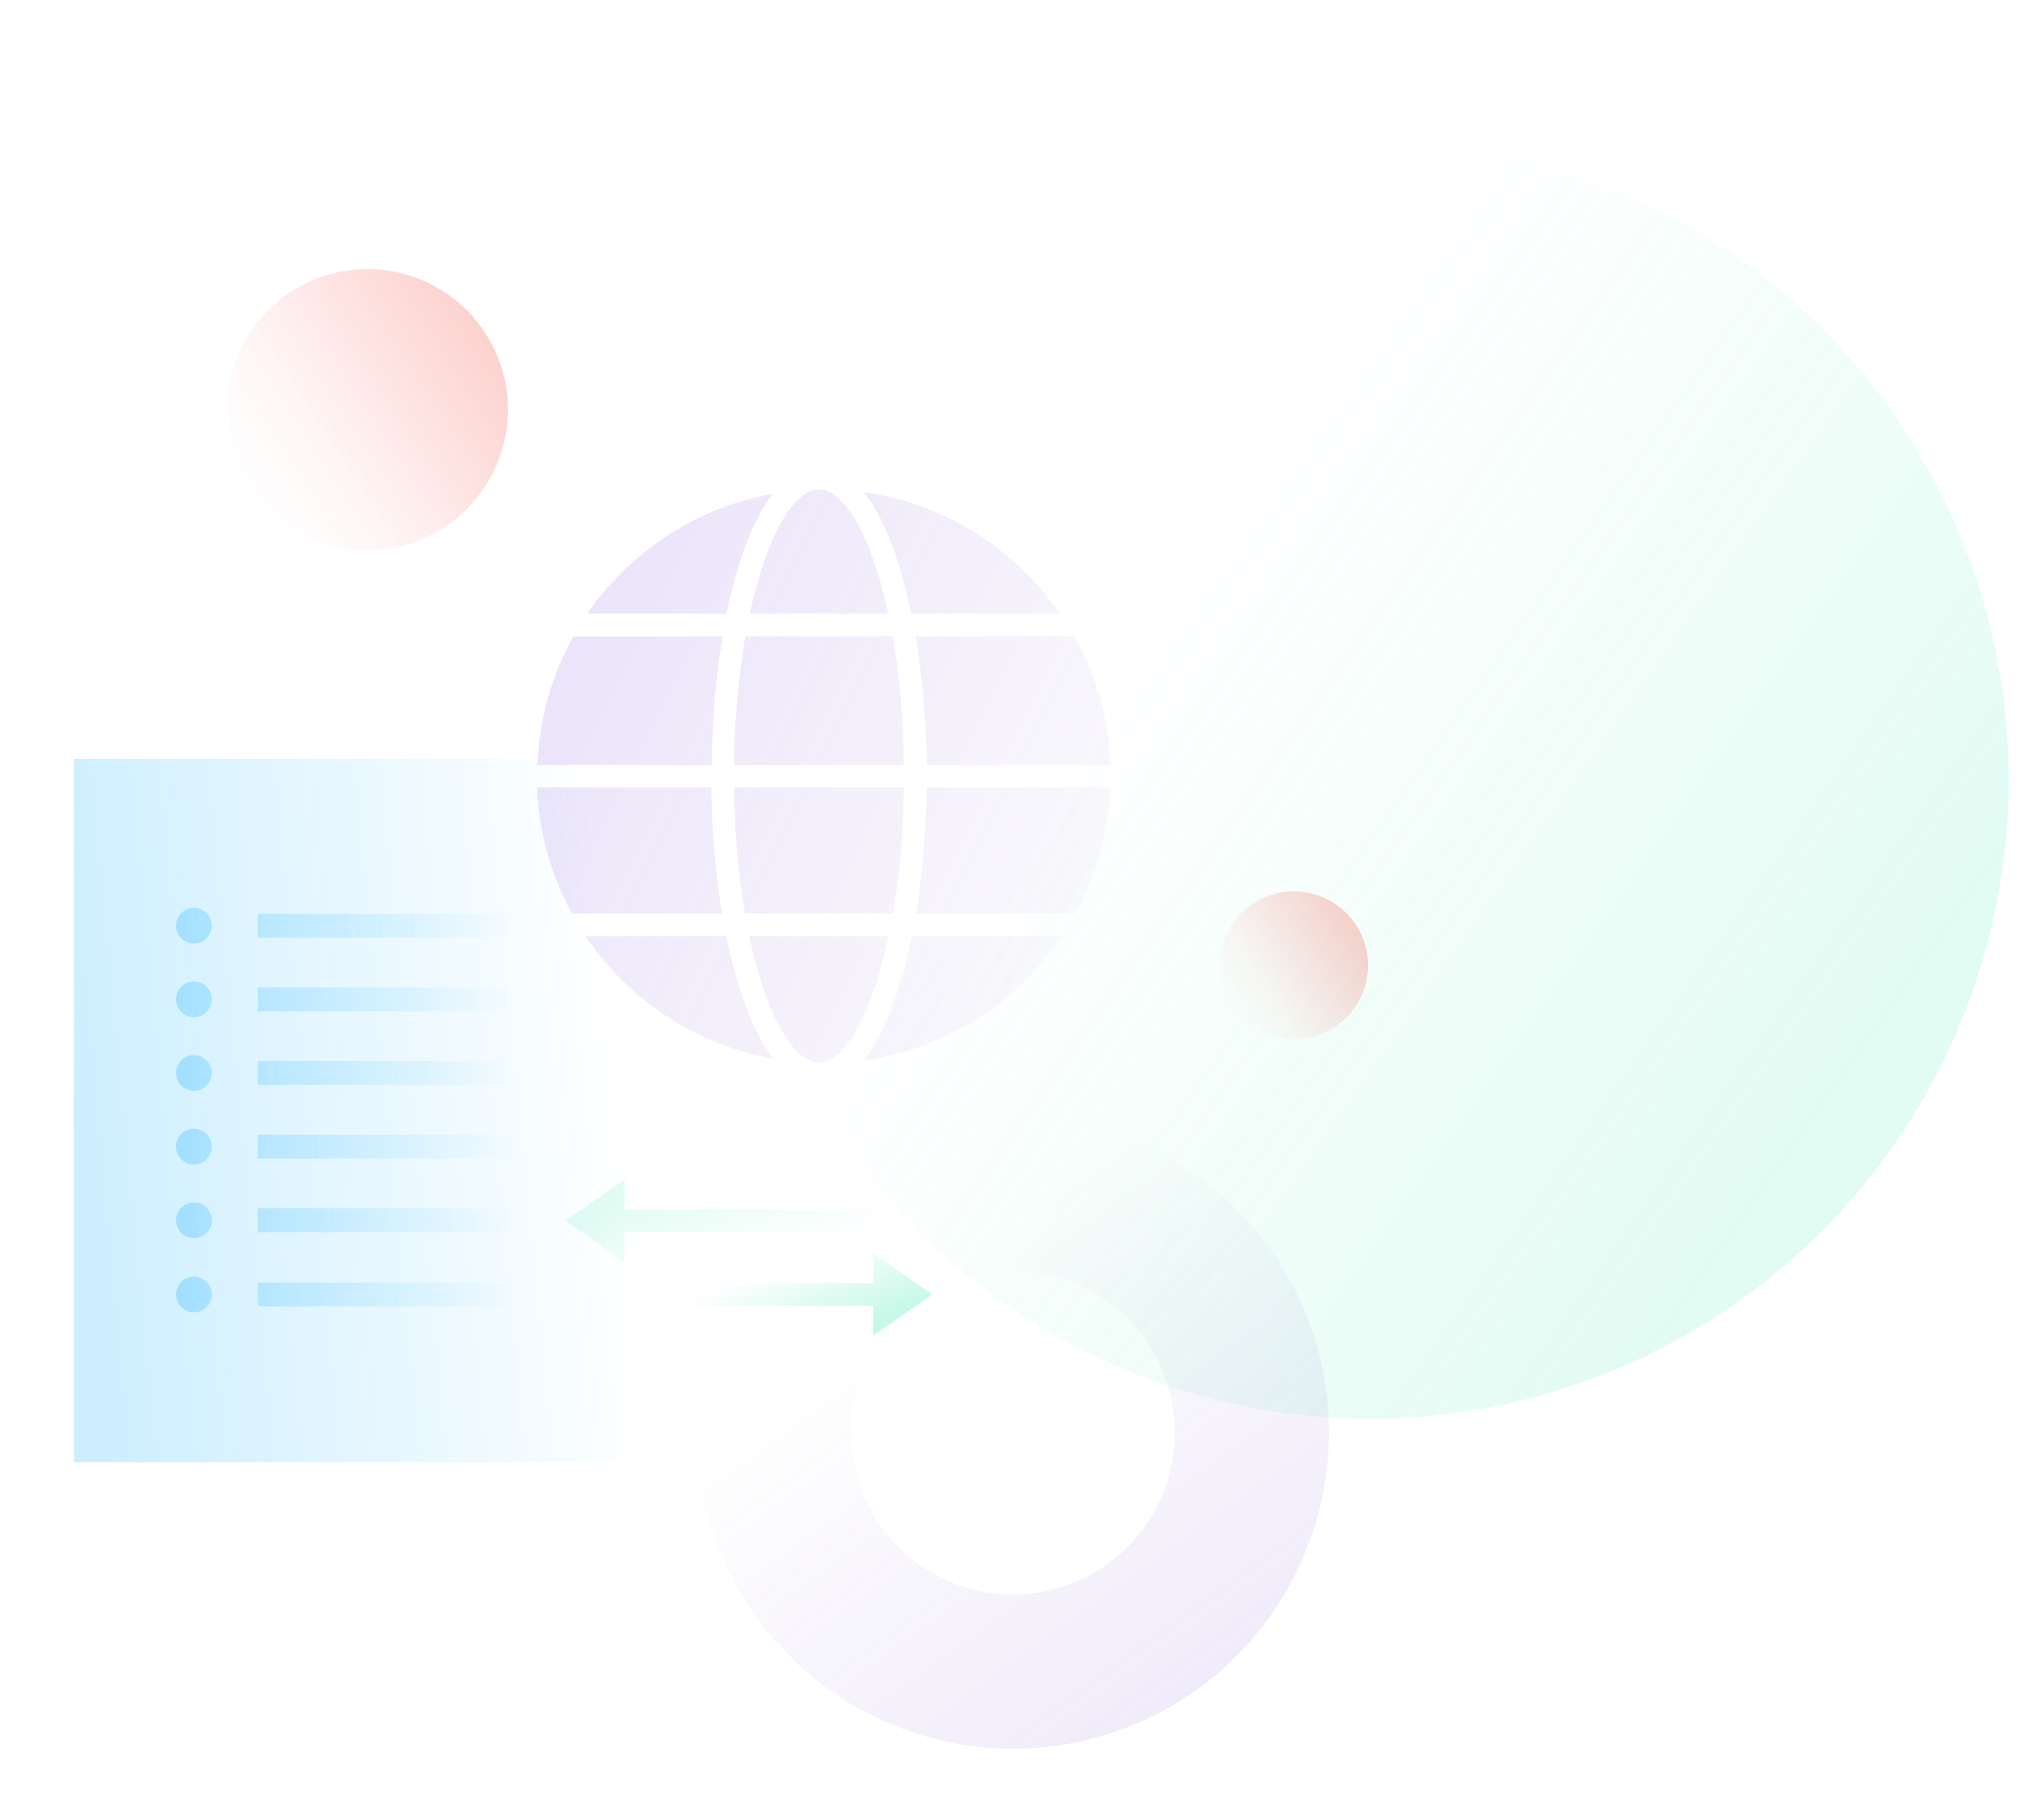 <svg width="555" height="500" viewBox="0 0 555 500" fill="none" xmlns="http://www.w3.org/2000/svg">
<path opacity="0.5" d="M304.468 54.118C216.074 93.827 176.624 197.724 216.402 286.147C256.179 374.57 359.96 414.033 448.354 374.243C536.748 334.452 576.198 230.637 536.421 142.214C496.644 53.791 392.781 14.41 304.468 54.118Z" fill="url(#paint0_linear)"/>
<path d="M85.099 77.339C65.657 86.111 56.958 108.949 65.733 128.384C74.508 147.819 97.354 156.516 116.795 147.744C136.237 138.972 144.936 116.134 136.161 96.698C127.461 77.263 104.54 68.567 85.099 77.339Z" fill="url(#paint1_linear)"/>
<path d="M347.208 246.623C336.978 251.208 332.394 263.244 337.059 273.478C341.643 283.712 353.674 288.297 363.905 283.63C374.136 279.045 378.719 267.01 374.054 256.776C369.389 246.623 357.357 242.039 347.208 246.623Z" fill="url(#paint2_linear)"/>
<path fill-rule="evenodd" clip-rule="evenodd" d="M225.241 134.436C232.116 134.682 239.564 147.536 244.066 168.577H206.007C210.509 147.618 217.875 134.764 224.75 134.436H225.241ZM246.685 154.331C248.076 158.671 249.304 163.501 250.368 168.577H291.209C278.932 150.811 259.617 138.284 237.272 135.173C240.546 139.185 243.738 145.243 246.685 154.331ZM204.779 174.8H245.293C247.094 185.116 248.24 196.987 248.322 210.169H201.669C201.833 197.069 202.979 185.116 204.779 174.8ZM224.996 291.878C217.957 291.878 210.427 278.697 205.844 257.164H244.148C239.564 278.697 232.034 291.878 224.996 291.878ZM248.322 216.309H201.669C201.833 229.082 202.897 240.789 204.698 250.942H245.375C247.094 240.789 248.24 229.163 248.322 216.309ZM295.547 250.942H251.677C253.396 240.298 254.46 228.508 254.542 216.309H305.041C304.55 228.836 301.195 240.626 295.547 250.942ZM254.624 210.169C254.46 197.642 253.396 185.689 251.595 174.8H295.22C301.113 185.361 304.632 197.397 305.123 210.169H254.624ZM157.145 250.942H198.395C196.595 240.298 195.613 228.508 195.449 216.309H147.569C148.06 228.836 151.497 240.626 157.145 250.942ZM199.541 257.164C200.687 262.486 201.915 267.48 203.388 271.983C206.253 280.825 209.363 286.884 212.555 290.814C191.029 287.048 172.614 274.603 160.91 257.164H199.541ZM250.532 257.164C249.468 262.486 248.158 267.48 246.685 271.983C243.739 281.235 240.383 287.293 237.191 291.305C259.944 288.194 279.505 275.34 291.782 257.164H250.532ZM199.623 168.577C200.687 163.501 201.915 158.752 203.306 154.331C206.171 145.571 209.199 139.594 212.309 135.664C191.193 139.43 173.023 151.629 161.319 168.577H199.623ZM147.651 210.169C148.142 197.315 151.661 185.361 157.554 174.8H198.559C196.677 185.689 195.694 197.724 195.531 210.169H147.651Z" fill="url(#paint3_linear)"/>
<path d="M242.756 314.312C199.05 333.961 179.489 385.378 199.132 429.098C218.775 472.818 270.175 492.386 313.88 472.736C357.586 453.087 377.148 401.67 357.505 357.95C337.861 314.23 286.462 294.662 242.756 314.312ZM296.529 434.092C274.103 444.163 247.83 434.174 237.763 411.741C227.696 389.307 237.682 363.026 260.107 352.956C282.533 342.885 308.806 352.874 318.873 375.307C328.94 397.74 318.955 424.022 296.529 434.092Z" fill="url(#paint4_linear)"/>
<path d="M171.387 208.449H20.298V401.67H171.387V208.449Z" fill="url(#paint5_linear)"/>
<path opacity="0.5" d="M240.546 332.242H171.632V323.972L155.344 335.353L171.632 346.733V338.464H240.546V332.242Z" fill="url(#paint6_linear)"/>
<path d="M171.386 352.464H239.892V344.195L256.179 355.576L239.892 366.874V358.687H171.386V352.464Z" fill="url(#paint7_linear)"/>
<path opacity="0.5" fill-rule="evenodd" clip-rule="evenodd" d="M58.193 254.298C58.193 257.011 55.994 259.211 53.282 259.211C50.57 259.211 48.371 257.011 48.371 254.298C48.371 251.585 50.57 249.386 53.282 249.386C55.994 249.386 58.193 251.585 58.193 254.298ZM70.797 251.023H139.712V257.573H70.797V251.023ZM139.712 271.246H70.797V277.796H139.712V271.246ZM58.193 274.521C58.193 277.234 55.994 279.433 53.282 279.433C50.57 279.433 48.371 277.234 48.371 274.521C48.371 271.808 50.57 269.609 53.282 269.609C55.994 269.609 58.193 271.808 58.193 274.521ZM139.712 291.469H70.797V298.019H139.712V291.469ZM58.193 294.744C58.193 297.457 55.994 299.656 53.282 299.656C50.57 299.656 48.371 297.457 48.371 294.744C48.371 292.031 50.57 289.831 53.282 289.831C55.994 289.831 58.193 292.031 58.193 294.744ZM139.712 311.692H70.797V318.241H139.712V311.692ZM58.193 314.966C58.193 317.68 55.994 319.879 53.282 319.879C50.57 319.879 48.371 317.68 48.371 314.966C48.371 312.253 50.57 310.054 53.282 310.054C55.994 310.054 58.193 312.253 58.193 314.966ZM139.712 331.914H70.797V338.464H139.712V331.914ZM58.193 335.189C58.193 337.902 55.994 340.102 53.282 340.102C50.57 340.102 48.371 337.902 48.371 335.189C48.371 332.476 50.57 330.277 53.282 330.277C55.994 330.277 58.193 332.476 58.193 335.189ZM139.712 352.301H70.797V358.851H139.712V352.301ZM58.193 355.576C58.193 358.289 55.994 360.488 53.282 360.488C50.57 360.488 48.371 358.289 48.371 355.576C48.371 352.863 50.57 350.663 53.282 350.663C55.994 350.663 58.193 352.863 58.193 355.576Z" fill="url(#paint8_linear)"/>
<defs>
<linearGradient id="paint0_linear" x1="194.371" y1="106.987" x2="494.549" y2="317.95" gradientUnits="userSpaceOnUse">
<stop offset="0.38" stop-color="#3FE9AC" stop-opacity="0"/>
<stop offset="1" stop-color="#3FE9AC" stop-opacity="0.3"/>
</linearGradient>
<linearGradient id="paint1_linear" x1="72.57" y1="164.764" x2="162.355" y2="105.98" gradientUnits="userSpaceOnUse">
<stop stop-color="white" stop-opacity="0"/>
<stop offset="0.479" stop-color="#F44336" stop-opacity="0.1"/>
<stop offset="1" stop-color="#F44336" stop-opacity="0.3"/>
<stop offset="1" stop-color="#F44336" stop-opacity="0.3"/>
</linearGradient>
<linearGradient id="paint2_linear" x1="340.628" y1="292.61" x2="387.848" y2="261.678" gradientUnits="userSpaceOnUse">
<stop stop-color="white" stop-opacity="0"/>
<stop offset="0.479" stop-color="#F44336" stop-opacity="0.1"/>
<stop offset="1" stop-color="#F44336" stop-opacity="0.3"/>
<stop offset="1" stop-color="#F44336" stop-opacity="0.3"/>
</linearGradient>
<linearGradient id="paint3_linear" x1="115.802" y1="158.332" x2="340.888" y2="270.15" gradientUnits="userSpaceOnUse">
<stop stop-color="#8F5FEB" stop-opacity="0.2"/>
<stop offset="1" stop-color="#7C57C2" stop-opacity="0"/>
</linearGradient>
<linearGradient id="paint4_linear" x1="255.5" y1="353" x2="384.547" y2="531.966" gradientUnits="userSpaceOnUse">
<stop stop-color="#7C57C2" stop-opacity="0"/>
<stop offset="1" stop-color="#8F5FEB" stop-opacity="0.2"/>
</linearGradient>
<linearGradient id="paint5_linear" x1="171" y1="311.5" x2="22.003" y2="325.774" gradientUnits="userSpaceOnUse">
<stop stop-color="#05ACFF" stop-opacity="0"/>
<stop offset="1" stop-color="#05ACFF" stop-opacity="0.2"/>
</linearGradient>
<linearGradient id="paint6_linear" x1="153.758" y1="328.402" x2="167.494" y2="364.549" gradientUnits="userSpaceOnUse">
<stop offset="0.188" stop-color="#3FE9AC" stop-opacity="0.3"/>
<stop offset="1" stop-color="#3FE9AC" stop-opacity="0"/>
</linearGradient>
<linearGradient id="paint7_linear" x1="169.808" y1="348.609" x2="183.507" y2="384.614" gradientUnits="userSpaceOnUse">
<stop offset="0.38" stop-color="#3FE9AC" stop-opacity="0"/>
<stop offset="1" stop-color="#3FE9AC" stop-opacity="0.3"/>
</linearGradient>
<linearGradient id="paint8_linear" x1="48" y1="296" x2="142.5" y2="295.976" gradientUnits="userSpaceOnUse">
<stop stop-color="#05ACFF" stop-opacity="0.5"/>
<stop offset="1" stop-color="#05ACFF" stop-opacity="0"/>
</linearGradient>
</defs>
</svg>
